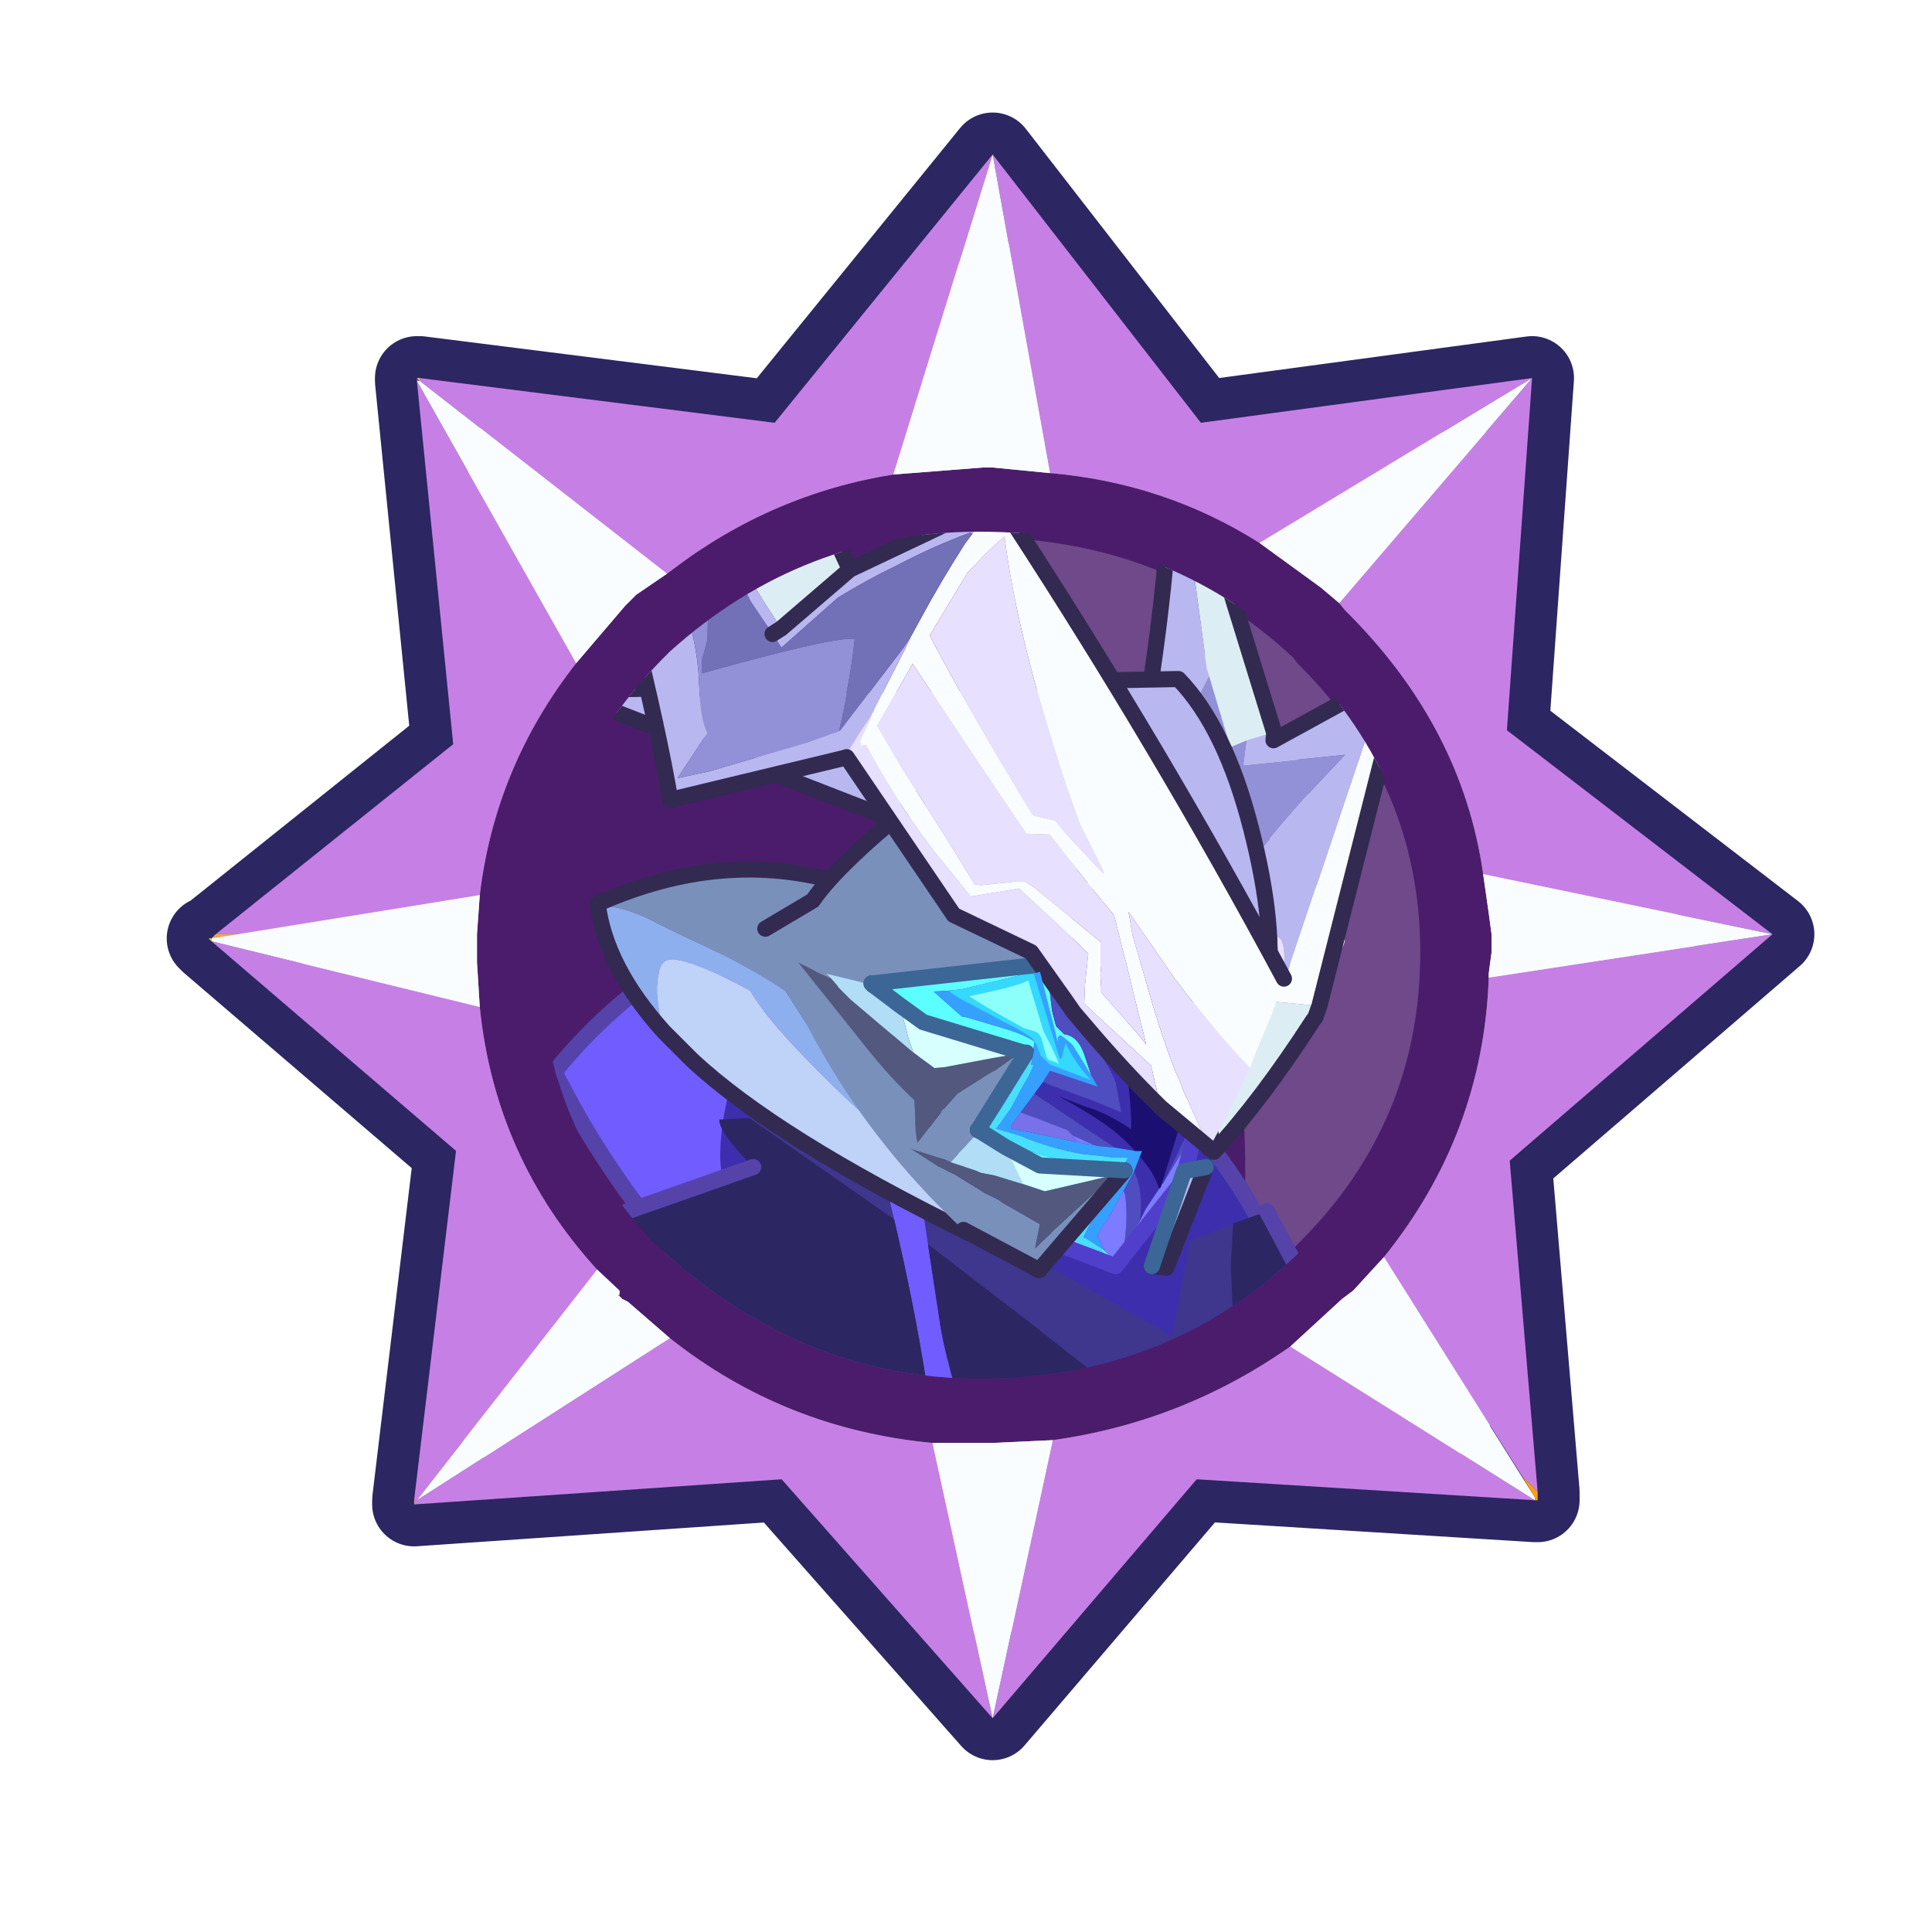 <?xml version="1.0" encoding="UTF-8" standalone="no"?>
<svg xmlns:ffdec="https://www.free-decompiler.com/flash" xmlns:xlink="http://www.w3.org/1999/xlink" ffdec:objectType="frame" height="30.0px" width="30.0px" xmlns="http://www.w3.org/2000/svg">
  <g transform="matrix(1.0, 0.0, 0.0, 1.0, 0.0, 0.0)">
    <use ffdec:characterId="1" height="30.0" transform="matrix(1.0, 0.0, 0.0, 1.0, 0.0, 0.0)" width="30.0" xlink:href="#shape0"/>
    <use ffdec:characterId="10" height="61.2" transform="matrix(0.434, 0.0, 0.0, 0.434, 2.589, 0.771)" width="58.95" xlink:href="#sprite0"/>
  </g>
  <defs>
    <g id="shape0" transform="matrix(1.0, 0.0, 0.0, 1.0, 0.0, 0.0)">
      <path d="M0.0 0.0 L30.0 0.0 30.0 30.0 0.0 30.0 0.0 0.0" fill="#33cc66" fill-opacity="0.0" fill-rule="evenodd" stroke="none"/>
    </g>
    <g id="sprite0" transform="matrix(1.0, 0.0, 0.0, 1.0, -0.55, 3.75)">
      <use ffdec:characterId="2" height="58.95" transform="matrix(1.0, 0.0, 0.0, 1.0, 0.55, -1.5)" width="58.95" xlink:href="#shape1"/>
      <use ffdec:characterId="8" height="28.45" transform="matrix(-1.865, 0.0, 0.0, 1.865, 45.5, -3.755)" width="17.15" xlink:href="#sprite1"/>
      <use ffdec:characterId="9" height="55.95" transform="matrix(1.0, 0.0, 0.0, 1.0, 2.15, 0.0)" width="55.85" xlink:href="#shape5"/>
    </g>
    <g id="shape1" transform="matrix(1.0, 0.0, 0.0, 1.0, -0.55, 1.5)">
      <path d="M58.0 27.9 L48.6 36.0 49.6 47.85 49.6 48.15 49.5 48.15 37.4 47.4 30.1 55.95 22.55 47.4 9.4 48.3 9.4 48.15 10.9 35.65 2.15 28.15 2.05 28.05 2.15 28.05 2.3 27.9 10.8 21.1 9.5 8.1 9.5 8.0 9.6 8.0 22.3 9.6 30.1 0.0 37.55 9.6 49.4 8.0 48.5 20.6 58.0 27.9" fill="#d6d6d6" fill-rule="evenodd" stroke="none"/>
      <path d="M58.0 27.9 L48.5 20.6 49.4 8.0 37.55 9.6 30.1 0.0 22.3 9.6 9.6 8.0 9.5 8.0 9.5 8.1 10.8 21.1 2.3 27.9 2.15 28.05 2.05 28.05 2.15 28.15 10.9 35.65 9.4 48.15 9.4 48.3 22.55 47.4 30.1 55.95 37.4 47.4 49.5 48.15 49.6 48.15 49.6 47.85 48.6 36.0 58.0 27.9 Z" fill="none" stroke="#2c2662" stroke-linecap="round" stroke-linejoin="round" stroke-width="3.0"/>
      <path d="M42.5 16.05 L49.4 8.0 48.5 20.6 58.0 27.9 47.65 25.75 Q46.9 20.45 42.7 16.3 L42.5 16.05 M47.85 29.45 L58.0 27.9 48.6 36.0 49.6 47.85 49.05 47.3 44.1 39.45 Q47.65 35.05 47.85 29.45 M49.5 48.15 L37.4 47.4 30.1 55.95 22.55 47.4 9.4 48.3 9.4 48.2 9.5 48.15 18.55 42.35 Q22.65 45.6 27.95 46.1 L30.1 55.95 32.25 46.0 Q36.9 45.35 40.75 42.65 L49.5 48.15 M9.4 48.15 L10.9 35.65 2.15 28.15 11.75 30.5 Q12.3 35.9 15.95 39.9 L9.5 48.15 9.4 48.15 M2.3 27.9 L10.8 21.1 9.5 8.1 15.2 18.2 Q12.3 21.9 11.75 26.5 L3.25 27.9 2.3 27.9 M9.6 8.0 L22.3 9.6 30.1 0.0 37.55 9.6 49.4 8.0 39.65 13.9 Q36.25 11.75 32.15 11.4 L30.1 0.0 26.55 11.45 Q22.2 12.15 18.65 14.85 L18.45 15.0 9.6 8.1 9.6 8.0" fill="#c680e5" fill-rule="evenodd" stroke="none"/>
      <path d="M42.5 16.05 L42.7 16.3 Q46.9 20.45 47.65 25.75 L47.85 27.15 47.95 27.9 47.95 28.0 47.95 28.35 47.95 28.55 47.85 29.3 47.85 29.45 Q47.65 35.05 44.1 39.45 L43.0 40.65 42.6 40.95 40.75 42.65 Q36.9 45.35 32.25 46.0 L30.1 46.1 29.75 46.1 27.95 46.1 Q22.65 45.6 18.55 42.35 L17.05 41.05 16.85 40.95 16.75 40.85 16.75 40.75 16.75 40.65 15.95 39.9 Q12.3 35.9 11.75 30.5 L11.65 28.9 11.65 28.55 11.65 28.05 11.65 27.9 11.75 26.5 Q12.3 21.9 15.2 18.2 L16.95 16.15 17.35 15.75 18.45 15.0 18.65 14.85 Q22.2 12.15 26.55 11.45 L29.75 11.2 30.1 11.2 32.15 11.4 Q36.25 11.75 39.65 13.9 L41.85 15.5 42.5 16.05" fill="#4b1c6c" fill-rule="evenodd" stroke="none"/>
      <path d="M49.6 47.85 L49.6 48.15 49.5 48.15 49.5 48.05 49.05 47.3 49.6 47.85" fill="url(#gradient0)" fill-rule="evenodd" stroke="none"/>
      <path d="M9.5 8.0 L9.6 8.0 9.6 8.1 9.5 8.0" fill="url(#gradient1)" fill-rule="evenodd" stroke="none"/>
      <path d="M9.5 8.1 L9.5 8.0 9.6 8.1 9.5 8.1" fill="url(#gradient2)" fill-rule="evenodd" stroke="none"/>
      <path d="M2.2 28.0 L2.3 27.9 3.25 27.9 2.7 28.0 2.2 28.0" fill="url(#gradient3)" fill-rule="evenodd" stroke="none"/>
      <path d="M9.4 48.2 L9.4 48.15 9.5 48.15 9.4 48.2 M2.15 28.15 L2.05 28.05 2.15 28.05 2.2 28.0 2.7 28.0 2.15 28.05 2.15 28.15" fill="url(#gradient4)" fill-rule="evenodd" stroke="none"/>
      <path d="M16.75 40.75 L16.75 40.85 16.7 40.85 16.75 40.75" fill="url(#gradient5)" fill-rule="evenodd" stroke="none"/>
      <path d="M45.4 28.55 Q45.4 34.6 41.1 38.9 L40.85 39.15 38.9 40.75 Q40.75 23.5 28.25 13.7 L29.55 13.7 Q36.25 13.7 40.85 18.0 L41.0 18.2 Q45.4 22.55 45.4 28.55" fill="#ffffff" fill-opacity="0.2" fill-rule="evenodd" stroke="none"/>
      <path d="M42.7 28.15 Q42.5 28.9 41.5 29.1 40.85 29.2 40.2 28.65 39.7 28.15 39.65 27.7 39.35 26.3 40.95 26.1 42.4 25.95 42.6 27.4 L42.7 28.15 M41.5 23.3 L41.5 23.95 Q41.3 24.55 40.3 24.7 40.1 24.7 38.05 22.2 L36.0 19.05 Q35.7 17.7 36.45 17.55 37.1 17.35 38.25 18.3 40.95 20.35 41.5 23.3" fill="#ffffff" fill-rule="evenodd" stroke="none"/>
    </g>
    <linearGradient gradientTransform="matrix(-0.012, 0.0, 0.0, 0.009, 39.9, 48.4)" gradientUnits="userSpaceOnUse" id="gradient0" spreadMethod="pad" x1="-819.2" x2="819.2">
      <stop offset="0.0" stop-color="#fd9e0c"/>
      <stop offset="1.0" stop-color="#fddd27"/>
    </linearGradient>
    <linearGradient gradientTransform="matrix(-0.013, 0.0, 0.0, 0.01, 19.75, 7.95)" gradientUnits="userSpaceOnUse" id="gradient1" spreadMethod="pad" x1="-819.2" x2="819.2">
      <stop offset="0.0" stop-color="#fd9b0b"/>
      <stop offset="1.0" stop-color="#fde42b"/>
    </linearGradient>
    <linearGradient gradientTransform="matrix(-0.009, 0.0, 0.0, 0.012, 9.85, 17.8)" gradientUnits="userSpaceOnUse" id="gradient2" spreadMethod="pad" x1="-819.2" x2="819.2">
      <stop offset="0.0" stop-color="#5f2288"/>
      <stop offset="1.0" stop-color="#a276cd"/>
    </linearGradient>
    <linearGradient gradientTransform="matrix(-0.009, 0.0, 0.0, 0.012, 9.4, 37.95)" gradientUnits="userSpaceOnUse" id="gradient3" spreadMethod="pad" x1="-819.2" x2="819.2">
      <stop offset="0.0" stop-color="#8d010c"/>
      <stop offset="1.0" stop-color="#f2b03f"/>
    </linearGradient>
    <linearGradient gradientTransform="matrix(-0.009, 0.0, 0.0, 0.012, 9.4, 37.95)" gradientUnits="userSpaceOnUse" id="gradient4" spreadMethod="pad" x1="-819.2" x2="819.2">
      <stop offset="0.0" stop-color="#fd9e0c"/>
      <stop offset="1.0" stop-color="#fddd27"/>
    </linearGradient>
    <linearGradient gradientTransform="matrix(-0.013, 0.0, 0.0, 0.009, 19.75, 48.3)" gradientUnits="userSpaceOnUse" id="gradient5" spreadMethod="pad" x1="-819.2" x2="819.2">
      <stop offset="0.0" stop-color="#65298e"/>
      <stop offset="1.0" stop-color="#9a6cc5"/>
    </linearGradient>
    <g id="sprite1" transform="matrix(1.0, 0.0, 0.0, 1.0, 0.0, 9.25)">
      <clipPath id="clipPath0" transform="matrix(1.0, 0.0, 0.0, 1.0, 0.0, 0.0)">
        <path d="M14.45 2.3 Q16.95 4.75 16.95 8.1 16.95 11.25 14.8 13.6 12.0 16.25 8.5 16.25 4.95 16.25 2.45 13.9 L2.3 13.75 Q0.0 11.4 0.0 8.1 0.0 4.85 2.35 2.45 L2.45 2.3 Q4.95 0.0 8.5 0.0 11.9 0.0 14.45 2.3" fill="#4b1c6c" fill-rule="evenodd" stroke="none"/>
      </clipPath>
      <g clip-path="url(#clipPath0)">
        <use ffdec:characterId="7" height="92.15" transform="matrix(-0.309, 0.0, 0.0, 0.309, 17.13, -9.255)" width="54.15" xlink:href="#sprite2"/>
      </g>
    </g>
    <g id="sprite2" transform="matrix(1.0, 0.0, 0.0, 1.0, -66.9, -20.05)">
      <use ffdec:characterId="4" height="92.15" transform="matrix(1.0, 0.0, 0.0, 1.0, 66.9, 20.05)" width="54.15" xlink:href="#shape3"/>
      <filter id="filter0">
        <feConvolveMatrix divisor="25.0" in="SourceGraphic" kernelMatrix="1 1 1 1 1 1 1 1 1 1 1 1 1 1 1 1 1 1 1 1 1 1 1 1 1" order="5 5" result="filterResult0"/>
      </filter>
      <use ffdec:characterId="6" filter="url(#filter0)" height="7.7" transform="matrix(0.907, 0.064, -0.159, 0.883, 93.25, 76.95)" width="11.15" xlink:href="#sprite3"/>
    </g>
    <g id="shape3" transform="matrix(1.0, 0.0, 0.0, 1.0, -66.9, -20.05)">
      <path d="M83.75 76.55 L87.05 76.85 98.1 78.0 Q98.9 78.3 101.75 81.5 L103.35 82.85 105.45 84.3 Q107.7 86.0 110.25 89.65 111.4 91.3 112.2 92.85 113.95 96.2 113.95 99.1 113.95 101.25 113.55 102.65 L113.0 103.85 Q111.55 106.3 107.65 106.3 101.35 106.3 90.75 102.7 85.5 100.9 81.95 99.1 79.5 95.35 78.9 91.5 L78.7 88.9 Q78.7 82.7 83.75 76.55" fill="#3d2ead" fill-rule="evenodd" stroke="none"/>
      <path d="M81.95 99.1 Q78.05 97.1 76.2 95.1 72.35 90.75 69.5 85.6 L68.4 83.55 Q72.4 78.6 78.0 75.55 L83.75 76.55 Q78.7 82.7 78.7 88.9 L78.9 91.5 Q79.5 95.35 81.95 99.1" fill="#715dff" fill-rule="evenodd" stroke="none"/>
      <path d="M83.75 76.55 L87.05 76.85 98.1 78.0 Q98.9 78.3 101.75 81.5 L103.35 82.85 105.45 84.3 Q107.7 86.0 110.25 89.65 111.4 91.3 112.2 92.85 113.95 96.2 113.95 99.1 113.95 101.25 113.55 102.65 L113.0 103.85 Q111.55 106.3 107.65 106.3 101.35 106.3 90.75 102.7 85.5 100.9 81.95 99.1 78.05 97.1 76.2 95.1 72.35 90.75 69.5 85.6 L68.4 83.55 Q72.4 78.6 78.0 75.55 L83.75 76.55 Z" fill="none" stroke="#5543aa" stroke-linecap="round" stroke-linejoin="round" stroke-width="1.0"/>
      <path d="M80.5 86.4 L84.15 87.8 88.9 90.1 89.25 91.65 89.5 92.7 80.5 86.4 M91.15 91.25 L95.1 93.35 106.75 99.95 107.85 94.05 110.55 92.95 110.4 95.5 110.65 101.4 110.2 100.25 109.8 99.45 109.45 102.25 109.05 106.0 107.4 105.05 106.15 104.3 103.7 102.45 103.95 103.85 97.6 98.85 91.6 94.25 91.15 91.25 M83.65 111.7 L77.15 111.7 76.85 111.15 76.0 109.4 76.05 109.35 Q78.95 109.85 83.65 111.7" fill="#3f368e" fill-rule="evenodd" stroke="none"/>
      <path d="M89.5 92.7 L89.25 91.65 88.9 90.1 91.15 91.25 91.6 94.25 92.4 99.5 Q92.85 102.1 95.15 109.35 L95.9 111.7 92.85 111.7 92.35 108.45 91.45 102.5 Q90.75 98.05 89.5 92.7 M86.75 111.7 L83.65 111.7 Q78.95 109.85 76.05 109.35 L76.3 109.1 82.55 110.65 84.3 111.05 86.75 111.7" fill="#715dff" fill-rule="evenodd" stroke="none"/>
      <path d="M80.5 86.4 L89.5 92.7 Q90.75 98.05 91.45 102.5 L92.35 108.45 89.55 107.65 89.4 107.6 88.6 107.6 82.35 104.7 74.0 100.8 74.3 101.75 Q74.7 103.45 74.7 105.75 L74.4 109.15 74.25 109.7 74.05 110.6 74.0 110.85 74.35 110.85 74.45 110.85 76.85 111.15 77.15 111.7 70.8 111.7 71.0 105.05 73.15 106.1 67.4 94.15 80.75 89.45 Q78.55 87.2 78.65 86.5 L80.5 86.4 M110.55 92.95 L112.65 92.2 118.4 103.0 118.9 111.7 112.35 111.7 110.85 101.8 110.65 101.4 110.4 95.5 110.55 92.95 M112.2 111.7 L100.5 111.7 Q99.35 111.05 98.05 110.5 L95.15 109.35 Q92.85 102.1 92.4 99.5 L91.6 94.25 97.6 98.85 103.95 103.85 104.05 104.15 105.55 105.55 105.7 105.7 112.2 111.7" fill="#2c2662" fill-rule="evenodd" stroke="none"/>
      <path d="M112.35 111.7 L112.2 111.7 105.7 105.7 105.55 105.55 104.05 104.15 103.95 103.85 Q109.6 108.35 111.05 109.8 L111.05 105.85 110.65 101.4 110.85 101.8 112.35 111.7 M100.5 111.7 L95.9 111.7 95.15 109.35 98.05 110.5 Q99.35 111.05 100.5 111.7 M92.85 111.7 L86.75 111.7 84.3 111.05 82.55 110.65 77.3 108.35 76.3 109.1 76.05 109.35 76.0 109.4 74.4 110.8 74.35 110.85 74.0 110.85 74.05 110.6 74.25 109.7 74.4 109.15 74.7 105.75 Q74.7 103.45 74.3 101.75 L74.0 100.8 82.35 104.7 88.6 107.6 89.4 107.6 89.55 107.65 92.35 108.45 92.85 111.7" fill="#121643" fill-rule="evenodd" stroke="none"/>
      <path d="M74.35 110.85 L74.4 110.8 76.0 109.4 76.85 111.15 74.45 110.85 74.35 110.85 M76.3 109.1 L77.3 108.35 82.55 110.65 76.3 109.1" fill="#080a27" fill-rule="evenodd" stroke="none"/>
      <path d="M103.95 103.85 L103.7 102.45 106.15 104.3 107.4 105.05 109.05 106.0 109.45 102.25 109.8 99.45 110.2 100.25 110.65 101.4 111.05 105.85 111.05 109.8 Q109.6 108.35 103.95 103.85" fill="#311d72" fill-rule="evenodd" stroke="none"/>
      <path d="M112.65 92.2 L118.4 103.0 118.9 111.7 M70.8 111.7 L71.0 105.05 73.15 106.1 67.4 94.15 80.75 89.45" fill="none" stroke="#5543aa" stroke-linecap="round" stroke-linejoin="round" stroke-width="1.0"/>
      <path d="M98.1 69.6 L100.15 68.1 105.55 76.9 103.65 80.85 103.8 82.35 Q104.3 86.15 104.2 87.1 103.2 86.4 102.0 85.9 L101.25 85.65 99.7 85.05 Q101.0 85.75 102.0 86.4 103.5 87.35 104.45 88.45 L103.25 88.25 103.2 88.25 103.15 88.2 102.15 87.55 98.2 84.9 98.75 84.15 99.3 84.4 101.9 85.35 103.6 86.05 103.25 84.2 Q102.85 83.05 101.7 81.7 L101.35 81.3 100.4 79.0 Q100.05 78.2 99.85 77.2 L99.5 75.85 99.3 75.05 98.1 69.6 M108.65 81.85 L109.25 83.1 108.9 84.8 107.1 88.6 106.2 90.45 106.1 90.55 107.55 85.85 Q108.1 83.3 108.65 81.85 M104.4 89.7 L104.75 88.8 Q105.65 89.8 105.95 90.8 L105.15 92.0 104.75 92.8 Q105.0 91.05 104.4 89.7" fill="#3d2ead" fill-rule="evenodd" stroke="none"/>
      <path d="M99.3 75.05 L99.5 75.85 99.4 77.3 99.1 78.05 99.3 79.75 99.55 80.7 100.05 81.2 Q100.9 81.3 101.3 82.45 L101.75 83.8 101.2 82.95 100.55 81.85 100.0 81.4 Q99.55 81.0 99.7 82.15 L99.5 81.15 98.5 77.25 98.1 77.35 93.75 78.4 92.85 78.5 91.95 78.55 93.7 80.1 94.0 80.15 96.35 80.85 Q97.65 81.25 98.2 81.65 L98.2 81.7 98.2 81.75 98.15 82.1 98.15 82.25 97.45 83.6 97.15 84.15 96.25 85.65 95.35 86.9 Q97.0 88.25 98.85 88.75 L101.6 89.4 102.15 90.7 100.35 93.85 102.5 94.75 102.4 94.65 102.3 94.45 102.45 94.55 103.4 95.4 103.25 95.6 99.05 94.0 93.15 89.5 88.0 76.85 90.8 74.85 Q97.25 75.25 99.3 75.05" fill="#5cffff" fill-rule="evenodd" stroke="none"/>
      <path d="M98.1 69.6 L99.3 75.05 Q97.25 75.25 90.8 74.85 L98.1 69.6 M99.5 75.85 L99.85 77.2 Q100.05 78.2 100.4 79.0 L101.35 81.3 101.7 81.7 Q102.85 83.05 103.25 84.2 L103.6 86.05 101.9 85.35 99.3 84.4 98.75 84.15 99.25 83.35 99.75 83.55 101.8 84.2 102.05 84.35 101.75 83.8 101.3 82.45 Q100.9 81.3 100.05 81.2 L99.55 80.7 99.3 79.75 99.1 78.05 99.4 77.3 99.5 75.85 M98.2 84.9 L102.15 87.55 103.15 88.2 103.2 88.25 102.2 88.15 101.95 88.1 100.6 87.5 100.25 87.15 98.95 86.65 98.3 86.4 97.35 86.05 98.2 84.9 M108.9 84.8 L108.15 87.4 107.6 88.15 106.2 90.45 107.1 88.6 108.9 84.8 M103.75 90.9 L104.4 89.7 Q105.0 91.05 104.75 92.8 L103.7 94.8 Q104.05 92.7 103.85 91.25 L103.75 90.9" fill="#4f4dbf" fill-rule="evenodd" stroke="none"/>
      <path d="M98.75 84.15 L98.2 84.9 97.35 86.05 96.75 86.9 96.75 87.05 100.85 87.9 101.95 88.1 102.2 88.15 103.2 88.25 103.25 88.25 104.45 88.45 104.9 88.45 104.75 88.8 104.4 89.7 103.75 90.9 102.7 92.8 102.65 92.85 102.5 93.0 102.1 93.75 102.15 93.8 102.45 94.4 102.6 94.6 102.45 94.55 102.3 94.45 101.45 93.9 101.25 93.8 101.4 93.5 102.35 91.55 102.45 91.35 103.55 89.75 103.6 89.6 103.95 89.0 104.0 88.85 103.8 88.85 103.05 88.85 102.25 88.75 101.25 88.65 Q99.2 88.3 97.3 87.5 L95.8 87.05 96.0 86.9 95.9 86.85 96.0 86.85 96.75 85.8 97.5 84.4 97.85 83.8 98.2 83.05 98.0 83.1 98.15 82.25 98.15 82.1 98.2 81.75 98.25 81.75 98.45 82.3 98.6 82.3 98.5 82.45 98.9 82.9 99.1 83.05 99.35 83.1 99.55 83.1 99.45 83.1 101.55 83.95 101.65 83.95 Q100.65 82.9 100.1 81.75 L99.8 82.55 99.7 82.65 99.35 81.55 Q98.45 78.85 98.1 77.35 L98.5 77.25 99.5 81.15 99.7 82.15 Q99.55 81.0 100.0 81.4 L100.55 81.85 101.2 82.95 101.75 83.8 102.05 84.35 101.8 84.2 99.75 83.55 99.25 83.35 98.75 84.15 M98.2 81.65 Q97.65 81.25 96.35 80.85 L94.0 80.15 93.7 80.1 91.95 78.55 92.85 78.5 93.5 78.9 96.3 80.35 Q97.85 81.1 98.2 81.65" fill="#35a0ff" fill-rule="evenodd" stroke="none"/>
      <path d="M94.1 78.75 L95.5 79.6 97.5 80.75 98.15 80.95 Q98.5 81.05 98.6 81.5 L98.9 82.5 99.0 82.65 99.3 82.8 99.6 83.05 99.6 82.9 99.2 81.9 99.15 81.85 98.7 80.95 97.75 77.75 94.1 78.75 M92.85 78.5 L93.75 78.4 98.1 77.35 Q98.45 78.85 99.35 81.55 L99.7 82.65 99.8 82.55 100.1 81.75 Q100.65 82.9 101.65 83.95 L101.55 83.95 99.45 83.1 99.55 83.1 99.35 83.1 99.1 83.05 98.9 82.9 98.5 82.45 98.6 82.3 98.45 82.3 98.25 81.75 98.2 81.75 98.2 81.7 98.2 81.65 Q97.85 81.1 96.3 80.35 L93.5 78.9 92.85 78.5" fill="#35d8ff" fill-rule="evenodd" stroke="none"/>
      <path d="M94.1 78.75 L97.75 77.75 98.7 80.95 99.15 81.85 99.2 81.9 99.6 82.9 99.6 83.05 99.3 82.8 99.0 82.65 98.9 82.5 98.6 81.5 Q98.5 81.05 98.15 80.95 L97.5 80.75 95.5 79.6 94.1 78.75" fill="#8cfffb" fill-rule="evenodd" stroke="none"/>
      <path d="M98.15 82.25 L98.0 83.1 98.2 83.05 97.85 83.8 97.5 84.4 96.75 85.8 96.0 86.85 95.9 86.85 96.0 86.9 95.8 87.05 97.3 87.5 Q99.2 88.3 101.25 88.65 L102.25 88.75 103.05 88.85 103.8 88.85 104.0 88.85 103.95 89.0 103.6 89.6 103.55 89.75 102.45 91.35 102.35 91.55 101.4 93.5 101.25 93.8 101.45 93.9 102.3 94.45 102.4 94.65 102.5 94.75 100.35 93.85 102.15 90.7 102.4 90.15 102.65 89.6 102.35 89.55 101.6 89.4 98.85 88.75 Q97.0 88.25 95.35 86.9 L96.25 85.65 97.15 84.15 97.45 83.6 98.15 82.25" fill="#48dfff" fill-rule="evenodd" stroke="none"/>
      <path d="M97.35 86.05 L98.3 86.4 98.95 86.65 100.25 87.15 100.6 87.5 100.85 87.9 96.75 87.05 96.75 86.9 97.35 86.05" fill="#7871e9" fill-rule="evenodd" stroke="none"/>
      <path d="M108.15 87.4 L107.4 90.35 103.4 95.4 102.45 94.55 102.6 94.6 102.45 94.4 102.15 93.8 102.1 93.75 102.5 93.0 102.65 92.85 102.7 92.8 103.75 90.9 103.85 91.25 Q104.05 92.7 103.7 94.8 L104.75 92.8 105.15 92.0 105.95 90.8 106.05 90.7 106.1 90.55 106.2 90.45 107.6 88.15 108.15 87.4 M100.6 87.5 L101.95 88.1 100.85 87.9 100.6 87.5 M101.6 89.4 L102.35 89.55 102.65 89.6 102.4 90.15 102.15 90.7 101.6 89.4" fill="#7d7bff" fill-rule="evenodd" stroke="none"/>
      <path d="M104.45 88.45 Q103.5 87.35 102.0 86.4 101.0 85.75 99.7 85.05 L101.25 85.65 102.0 85.9 Q103.2 86.4 104.2 87.1 104.3 86.15 103.8 82.35 L103.65 80.85 105.55 76.9 108.65 81.85 Q108.1 83.3 107.55 85.85 L106.1 90.55 106.05 90.7 105.95 90.8 Q105.65 89.8 104.75 88.8 L104.9 88.45 104.45 88.45" fill="#1b0f72" fill-rule="evenodd" stroke="none"/>
      <path d="M105.55 76.9 L100.15 68.1 98.1 69.6 90.8 74.85 88.0 76.85 93.15 89.5 99.05 94.0 103.25 95.6 103.4 95.4 107.4 90.35 108.15 87.4 108.9 84.8 109.25 83.1 108.65 81.85 105.55 76.9 Z" fill="none" stroke="#503fcb" stroke-linecap="round" stroke-linejoin="round" stroke-width="1.0"/>
      <path d="M93.15 89.2 Q90.55 87.4 88.7 85.8 86.8 84.15 85.05 81.9 L84.05 80.55 82.8 78.6 82.8 78.55 Q80.75 77.2 78.5 76.1 L74.85 74.35 Q73.35 73.5 71.8 73.25 L71.1 73.15 71.1 73.1 Q78.85 69.65 86.2 71.8 L93.15 89.2" fill="#7990bb" fill-rule="evenodd" stroke="none"/>
      <path d="M71.1 73.15 L71.8 73.25 Q73.35 73.5 74.85 74.35 L78.5 76.1 Q80.75 77.2 82.8 78.55 L82.8 78.6 84.05 80.55 85.05 81.9 Q86.8 84.15 88.7 85.8 90.55 87.4 93.15 89.2 L93.7 90.45 Q89.7 88.45 85.1 83.8 81.65 80.4 80.55 78.5 77.25 76.7 75.8 76.55 75.25 76.55 75.1 76.85 74.95 76.95 74.85 77.6 74.6 78.8 75.2 81.05 71.6 77.05 71.1 73.15" fill="#8eafee" fill-rule="evenodd" stroke="none"/>
      <path d="M75.2 81.05 Q74.6 78.8 74.85 77.6 74.95 76.95 75.1 76.85 75.25 76.55 75.8 76.55 77.25 76.7 80.55 78.5 81.65 80.4 85.1 83.8 89.7 88.45 93.7 90.45 L94.15 91.7 94.1 92.05 94.15 93.55 Q82.15 87.65 76.95 82.8 L75.2 81.05" fill="#bfd2f7" fill-rule="evenodd" stroke="none"/>
      <path d="M98.35 93.05 L98.85 93.25" fill="none" stroke="#113762" stroke-linecap="round" stroke-linejoin="round" stroke-width="0.1"/>
      <path d="M93.15 89.2 L86.2 71.8 Q78.85 69.65 71.1 73.1 L71.1 73.15 Q71.6 77.05 75.2 81.05 L76.95 82.8 Q82.15 87.65 94.15 93.55 L94.1 92.05 94.15 91.7 93.7 90.45 93.15 89.2 Z" fill="none" stroke="#322a51" stroke-linecap="round" stroke-linejoin="round" stroke-width="1.0"/>
      <path d="M106.75 43.5 L106.7 41.75 113.1 62.5 112.55 62.6 111.4 62.95 110.45 63.35 110.45 63.4 110.05 63.55 110.1 63.5 110.2 62.8 109.05 58.95 108.9 58.45 107.75 49.85 106.75 43.5 M115.9 79.45 L115.65 80.15 115.5 80.35 Q112.3 85.3 109.35 88.5 L108.75 85.25 112.75 79.15 115.9 79.45" fill="#dceef3" fill-rule="evenodd" stroke="none"/>
      <path d="M113.1 62.5 L113.05 62.95 118.8 59.8 119.6 60.45 113.8 77.7 113.65 77.85 Q114.05 73.05 111.7 76.9 L108.25 82.8 107.0 76.5 Q108.45 74.35 111.65 70.5 114.25 67.25 116.6 64.8 L117.5 63.85 115.1 64.1 111.2 64.5 111.4 62.95 112.55 62.6 113.1 62.5 M104.9 66.4 L104.55 64.6 Q106.75 52.7 106.75 43.5 L107.75 49.85 108.9 58.45 109.05 58.95 108.4 60.2 104.9 66.4" fill="#b9b7f0" fill-rule="evenodd" stroke="none"/>
      <path d="M119.6 60.45 L120.55 61.1 115.9 79.45 112.75 79.15 113.65 77.85 113.8 77.7 119.6 60.45" fill="#fafdff" fill-rule="evenodd" stroke="none"/>
      <path d="M107.0 76.5 L104.9 66.4 108.4 60.2 109.05 58.95 110.2 62.8 110.1 63.5 110.05 63.55 110.45 63.4 110.45 63.35 111.4 62.95 111.2 64.5 115.1 64.1 117.5 63.85 116.6 64.8 Q114.25 67.25 111.65 70.5 108.45 74.35 107.0 76.5" fill="#9290d7" fill-rule="evenodd" stroke="none"/>
      <path d="M108.75 85.25 L108.25 82.8 111.7 76.9 Q114.05 73.05 113.65 77.85 L112.75 79.15 108.75 85.25" fill="#e8e0ff" fill-rule="evenodd" stroke="none"/>
      <path d="M106.75 43.5 L106.7 41.75 113.1 62.5 113.05 62.95 118.8 59.8 119.6 60.45 120.55 61.1 115.9 79.45 115.65 80.15 115.5 80.35 Q112.3 85.3 109.35 88.5 L108.75 85.25 108.25 82.8 107.0 76.5 104.9 66.4 104.55 64.6 Q106.75 52.7 106.75 43.5 Z" fill="none" stroke="#322a51" stroke-linecap="round" stroke-linejoin="round" stroke-width="1.0"/>
      <path d="M107.15 59.15 Q110.05 62.15 111.65 68.4 113.25 74.6 112.65 78.6 L106.15 74.4 68.75 59.85 107.15 59.15" fill="#b9b7f0" fill-rule="evenodd" stroke="none"/>
      <path d="M107.15 59.15 L68.75 59.85 106.15 74.4 112.65 78.6 Q113.25 74.6 111.65 68.4 110.05 62.15 107.15 59.15 Z" fill="none" stroke="#322a51" stroke-linecap="round" stroke-linejoin="round" stroke-width="1.0"/>
      <path d="M81.5 74.65 L84.45 72.9 Q86.05 70.55 91.45 66.25 L101.0 71.6 101.1 76.6 88.1 78.05 88.2 78.15 85.3 77.45 85.6 77.75 84.7 77.35 84.45 77.2 83.55 76.75 87.7 81.95 Q89.25 83.9 90.75 85.3 L90.8 86.2 Q90.8 87.4 90.95 87.95 L92.45 86.0 92.5 85.9 92.65 85.8 93.4 84.95 93.45 84.9 95.5 83.6 95.8 83.45 96.85 82.7 Q97.3 82.45 97.6 82.35 L97.7 82.35 94.7 87.15 94.8 87.2 93.9 88.2 93.6 88.5 93.05 89.1 93.0 89.15 92.55 88.95 92.4 88.9 90.5 88.3 92.2 89.4 92.6 89.6 93.25 89.9 95.1 91.05 96.0 91.5 96.2 91.65 98.55 93.0 98.25 94.5 99.35 93.45 101.7 91.3 103.15 89.95 103.65 89.85 98.5 95.85 93.8 93.35 Q85.3 85.4 81.5 74.65" fill="#7990bb" fill-rule="evenodd" stroke="none"/>
      <path d="M89.85 79.4 L91.3 80.45 97.55 82.35 95.8 82.65 95.25 82.75 92.6 83.25 92.0 83.3 90.7 82.35 90.4 81.5 90.35 81.3 89.85 79.4 M96.4 88.2 L98.55 89.35 103.8 89.65 103.65 89.85 103.15 89.95 98.85 90.95 97.5 90.5 96.8 89.05 96.55 88.5 96.4 88.2" fill="#d7fffd" fill-rule="evenodd" stroke="none"/>
      <path d="M97.55 82.35 L97.6 82.35 Q97.3 82.45 96.85 82.7 L95.8 83.45 95.5 83.6 93.45 84.9 93.4 84.95 92.65 85.8 92.5 85.9 92.45 86.0 90.95 87.95 Q90.8 87.4 90.8 86.2 L90.75 85.3 Q89.25 83.9 87.7 81.95 L83.55 76.75 84.45 77.2 84.7 77.35 85.6 77.75 85.95 78.15 86.05 78.3 86.8 79.05 90.7 82.35 92.0 83.3 92.6 83.25 95.25 82.75 95.8 82.65 97.55 82.35 M97.5 90.5 L98.85 90.95 103.15 89.95 101.7 91.3 99.35 93.45 98.25 94.5 98.55 93.0 96.2 91.65 96.0 91.5 95.1 91.05 93.25 89.9 92.6 89.6 92.2 89.4 90.5 88.3 92.4 88.9 92.55 88.95 93.0 89.15 94.4 89.6 94.55 89.65 94.9 89.8 95.7 89.95 97.5 90.5" fill="#52587e" fill-rule="evenodd" stroke="none"/>
      <path d="M88.2 78.15 L89.85 79.4 90.35 81.3 90.4 81.5 90.7 82.35 86.8 79.05 86.05 78.3 85.95 78.15 85.6 77.75 85.3 77.45 88.2 78.15 M94.8 87.2 L96.4 88.2 96.55 88.5 96.8 89.05 97.5 90.5 95.7 89.95 94.9 89.8 94.55 89.65 94.4 89.6 93.0 89.15 93.05 89.1 93.6 88.5 93.9 88.2 94.8 87.2" fill="#b1ddf7" fill-rule="evenodd" stroke="none"/>
      <path d="M81.5 74.65 L84.45 72.9 Q86.05 70.55 91.45 66.25 L101.0 71.6 101.1 76.6 M88.1 78.05 L88.2 78.15 M97.55 82.35 L97.6 82.35 97.7 82.35 M94.7 87.15 L94.8 87.2 M103.8 89.65 L103.65 89.85 98.5 95.85 93.8 93.35" fill="none" stroke="#322a51" stroke-linecap="round" stroke-linejoin="round" stroke-width="1.0"/>
      <path d="M101.1 76.6 L88.1 78.05 M88.2 78.15 L89.85 79.4 91.3 80.45 97.55 82.35 M97.7 82.35 L94.7 87.15 M94.8 87.2 L96.4 88.2 98.55 89.35 103.8 89.65" fill="none" stroke="#3c6695" stroke-linecap="round" stroke-linejoin="round" stroke-width="1.0"/>
      <path d="M94.95 48.45 L95.9 47.9 96.05 48.15 96.1 48.2 96.75 49.2 97.0 49.6 Q106.05 63.5 113.7 77.75 L112.95 79.95 111.8 82.7 111.6 83.3 Q109.75 81.4 107.65 78.7 L106.85 77.65 104.05 73.6 104.3 75.05 104.8 76.8 105.1 77.8 Q105.95 80.9 106.95 83.5 L107.15 83.9 107.45 84.7 109.05 88.25 106.05 85.75 105.45 83.15 101.3 79.3 101.35 78.1 101.55 76.2 100.8 75.45 97.25 72.15 94.9 72.55 94.25 72.65 91.9 69.75 Q89.65 66.8 87.75 63.25 L87.35 63.3 87.45 63.15 87.35 63.1 87.5 62.7 87.95 61.8 88.15 61.3 88.25 61.1 88.25 61.05 90.15 57.35 90.55 56.5 91.15 55.4 Q92.45 53.0 93.9 50.75 L94.2 50.35 94.35 50.15 94.55 49.8 94.55 49.75 94.7 49.45 94.65 49.25 94.95 48.45 M101.65 72.0 L99.15 68.8 97.7 68.75 94.3 63.7 90.65 58.2 88.45 62.05 89.9 64.55 92.65 68.9 94.5 71.9 94.9 71.95 96.8 71.75 97.05 71.7 97.6 71.7 98.2 72.1 102.35 75.5 102.35 77.0 102.3 77.55 102.35 78.3 102.35 78.6 104.55 81.1 105.15 81.85 104.6 79.65 103.95 76.95 103.7 76.0 103.15 73.8 101.65 72.0 M102.5 71.1 L101.7 69.5 101.05 68.2 Q99.85 65.05 98.35 59.8 96.85 54.35 96.35 50.3 L96.0 50.6 95.25 51.3 94.05 52.55 91.7 56.45 Q94.2 61.2 98.05 67.5 L98.1 67.6 98.25 67.65 99.5 67.95 100.3 68.9 102.5 71.25 102.5 71.1" fill="#fafdff" fill-rule="evenodd" stroke="none"/>
      <path d="M94.35 48.75 L94.95 48.45 94.65 49.25 94.35 48.75 M69.6 20.55 L79.25 36.3 86.75 52.35 82.5 56.0 Q80.65 53.3 79.55 51.05 78.65 46.65 78.95 41.75 79.1 39.15 69.6 20.55" fill="#dceef3" fill-rule="evenodd" stroke="none"/>
      <path d="M86.4 64.05 L75.6 66.65 Q74.9 62.5 73.2 55.65 L75.1 52.35 74.05 48.65 76.9 46.4 69.6 20.55 Q79.1 39.15 78.95 41.75 78.65 46.65 79.55 51.05 80.65 53.3 82.5 56.0 L81.95 56.35 82.5 56.0 86.75 52.35 94.35 48.75 94.65 49.25 94.7 49.45 94.55 49.75 94.45 49.95 94.35 50.15 94.25 50.05 Q92.15 50.8 89.65 52.1 87.7 53.05 86.0 54.1 L82.5 57.2 81.95 56.35 80.6 54.35 78.9 50.9 78.75 50.5 78.55 48.55 78.5 43.25 77.2 50.55 77.1 50.9 77.8 53.4 78.0 54.1 77.9 54.25 76.8 55.65 Q77.35 57.7 77.4 59.6 77.45 61.6 77.9 62.5 L76.05 65.3 77.95 64.9 84.1 63.1 86.05 62.4 86.15 62.35 90.05 57.25 90.55 56.5 90.15 57.35 88.25 61.05 88.25 61.1 88.15 61.25 88.05 61.45 87.8 61.85 87.35 62.5 86.4 64.05" fill="#b9b7f0" fill-rule="evenodd" stroke="none"/>
      <path d="M111.6 83.3 L111.55 83.4 110.2 86.15 109.05 88.3 109.05 88.25 107.45 84.7 107.15 83.9 106.95 83.5 Q105.95 80.9 105.1 77.8 L104.8 76.8 104.3 75.05 104.05 73.6 106.85 77.65 107.65 78.7 Q109.75 81.4 111.6 83.3 M106.05 85.75 Q103.7 83.45 101.25 80.55 L100.65 79.85 100.2 79.2 98.0 76.1 93.2 73.8 86.55 64.0 86.4 64.05 87.35 62.5 87.8 61.85 88.05 61.45 88.15 61.25 88.25 61.1 88.15 61.3 87.95 61.8 87.5 62.7 87.35 63.1 87.45 63.15 87.35 63.3 87.75 63.25 Q89.65 66.8 91.9 69.75 L94.25 72.65 94.9 72.55 97.25 72.15 100.8 75.45 101.55 76.2 101.35 78.1 101.3 79.3 105.45 83.15 106.05 85.75 M94.55 49.75 L94.55 49.8 94.35 50.15 94.45 49.95 94.55 49.75 M101.65 72.0 L103.15 73.8 103.7 76.0 103.95 76.95 104.6 79.65 105.15 81.85 104.55 81.1 102.35 78.6 102.35 78.3 102.3 77.55 102.35 77.0 102.35 75.5 98.2 72.1 97.6 71.7 97.05 71.7 96.8 71.75 94.9 71.95 94.5 71.9 92.65 68.9 89.9 64.55 88.45 62.05 90.65 58.2 94.3 63.7 97.7 68.75 99.15 68.8 101.65 72.0 M102.5 71.1 L102.5 71.25 100.3 68.9 99.5 67.95 98.25 67.65 98.1 67.6 98.05 67.5 Q94.2 61.2 91.7 56.45 L94.05 52.55 95.25 51.3 96.0 50.6 96.35 50.3 Q96.85 54.35 98.35 59.8 99.85 65.05 101.05 68.2 L101.7 69.5 102.5 71.1" fill="#e8e0ff" fill-rule="evenodd" stroke="none"/>
      <path d="M94.35 50.15 L94.2 50.35 93.9 50.75 Q92.45 53.0 91.15 55.4 L90.55 56.5 90.05 57.25 86.15 62.35 86.05 62.4 Q86.85 58.8 87.05 56.65 L86.8 56.65 Q85.25 56.65 77.55 58.8 L77.55 58.0 77.9 56.75 77.95 55.0 77.9 54.25 78.0 54.1 77.8 53.4 77.35 51.25 77.2 50.55 78.5 43.25 78.55 48.55 78.75 50.5 78.9 50.9 80.6 54.35 81.95 56.35 82.5 57.2 86.0 54.1 Q87.7 53.05 89.65 52.1 92.15 50.8 94.25 50.05 L94.35 50.15" fill="#7270b6" fill-rule="evenodd" stroke="none"/>
      <path d="M77.2 50.55 L77.35 51.25 77.8 53.4 77.1 50.9 77.2 50.55 M77.9 54.25 L77.95 55.0 77.9 56.75 77.55 58.0 77.55 58.8 Q85.25 56.65 86.8 56.65 L87.05 56.65 Q86.85 58.8 86.05 62.4 L84.1 63.1 77.95 64.9 76.05 65.3 77.9 62.5 Q77.45 61.6 77.4 59.6 77.35 57.7 76.8 55.65 L77.9 54.25" fill="#9290d7" fill-rule="evenodd" stroke="none"/>
      <path d="M94.35 48.75 L94.95 48.45 95.9 47.9 96.05 48.15 96.1 48.2 96.75 49.2 97.0 49.6 Q106.05 63.5 113.7 77.75 M109.05 88.3 L109.05 88.25 106.05 85.75 Q103.7 83.45 101.25 80.55 L100.65 79.85 100.2 79.2 98.0 76.1 93.2 73.8 86.55 64.0 86.4 64.05 75.6 66.65 Q74.9 62.5 73.2 55.65 L75.1 52.35 74.05 48.65 76.9 46.4 69.6 20.55 79.25 36.3 86.75 52.35 94.35 48.75 M81.95 56.35 L82.5 56.0 86.75 52.35" fill="none" stroke="#322a51" stroke-linecap="round" stroke-linejoin="round" stroke-width="1.0"/>
      <path d="M105.5 95.6 L107.5 89.7 108.85 89.45 106.4 95.7 105.5 95.6" fill="#b9b7f0" fill-rule="evenodd" stroke="none"/>
      <path d="M105.5 95.6 L106.4 95.7 108.85 89.45" fill="none" stroke="#322a51" stroke-linecap="round" stroke-linejoin="round" stroke-width="1.0"/>
      <path d="M108.85 89.45 L107.5 89.7 105.5 95.6" fill="none" stroke="#3c6695" stroke-linecap="round" stroke-linejoin="round" stroke-width="1.0"/>
    </g>
    <g id="sprite3" transform="matrix(1.0, 0.0, 0.0, 1.0, 0.0, 0.0)">
      <use ffdec:characterId="5" height="7.7" transform="matrix(1.0, 0.0, 0.0, 1.0, 0.0, 0.0)" width="11.15" xlink:href="#shape4"/>
    </g>
    <g id="shape4" transform="matrix(1.0, 0.0, 0.0, 1.0, 0.0, 0.0)">
      <path d="M5.45 0.15 L8.25 5.95 8.35 5.9 8.45 4.7 8.45 4.8 Q9.3 6.15 10.6 7.25 L10.5 7.25 7.65 6.4 6.9 5.8 6.4 4.9 6.35 4.85 Q5.9 4.4 4.0 3.65 L0.75 2.25 0.0 1.85 0.9 1.7 Q2.25 1.55 5.45 0.15 M5.45 4.0 L6.15 4.15 Q6.6 4.25 6.8 4.7 L7.35 5.9 Q7.45 6.1 7.8 6.15 8.15 6.2 8.2 6.35 L8.2 6.2 7.5 5.1 6.8 4.1 5.15 0.65 Q4.8 1.05 1.35 2.05 L3.05 2.9 5.45 4.0" fill="#35d8ff" fill-rule="evenodd" stroke="none"/>
      <path d="M6.4 4.9 L6.9 5.8 7.65 6.4 10.5 7.25 10.6 7.25 Q9.3 6.15 8.45 4.8 L8.45 4.7 8.35 5.9 8.25 5.95 5.45 0.15 5.85 0.0 8.15 5.35 Q7.75 4.1 8.3 4.5 L9.05 5.05 9.95 6.15 11.15 7.7 8.45 7.0 6.4 6.5 6.4 4.9" fill="#35a0ff" fill-rule="evenodd" stroke="none"/>
      <path d="M5.45 4.0 L3.05 2.9 1.35 2.05 Q4.8 1.05 5.15 0.65 L6.8 4.1 7.5 5.1 8.2 6.2 8.2 6.35 Q8.15 6.2 7.8 6.15 7.45 6.1 7.35 5.9 L6.8 4.7 Q6.6 4.25 6.15 4.15 L5.45 4.0" fill="#8cfffb" fill-rule="evenodd" stroke="none"/>
    </g>
    <g id="shape5" transform="matrix(1.0, 0.0, 0.0, 1.0, -2.15, 0.0)">
      <path d="M41.85 15.5 L39.65 13.9 49.4 8.0 42.5 16.05 41.85 15.5 M47.95 28.35 L47.95 28.0 47.95 27.9 47.85 27.15 47.65 25.75 58.0 27.9 47.85 29.45 47.85 29.3 47.95 28.55 47.95 28.35 M43.0 40.65 L44.1 39.45 49.5 48.05 49.5 48.15 40.75 42.65 42.6 40.95 43.0 40.65 M30.1 11.2 L29.75 11.2 26.55 11.45 30.1 0.0 32.15 11.4 30.1 11.2 M9.6 8.1 L18.45 15.0 17.35 15.75 16.95 16.15 15.2 18.2 9.5 8.1 9.6 8.1 M11.65 28.05 L11.65 28.55 11.65 28.9 11.75 30.5 2.15 28.15 2.15 28.05 11.75 26.5 11.65 27.9 11.65 28.05 M16.7 40.85 L16.75 40.85 16.85 40.95 17.05 41.05 18.55 42.35 9.5 48.15 15.95 39.9 16.75 40.65 16.75 40.75 16.7 40.85 M30.1 46.1 L32.25 46.0 30.1 55.95 27.95 46.1 29.75 46.1 30.1 46.1" fill="#fafdff" fill-rule="evenodd" stroke="none"/>
    </g>
  </defs>
</svg>
